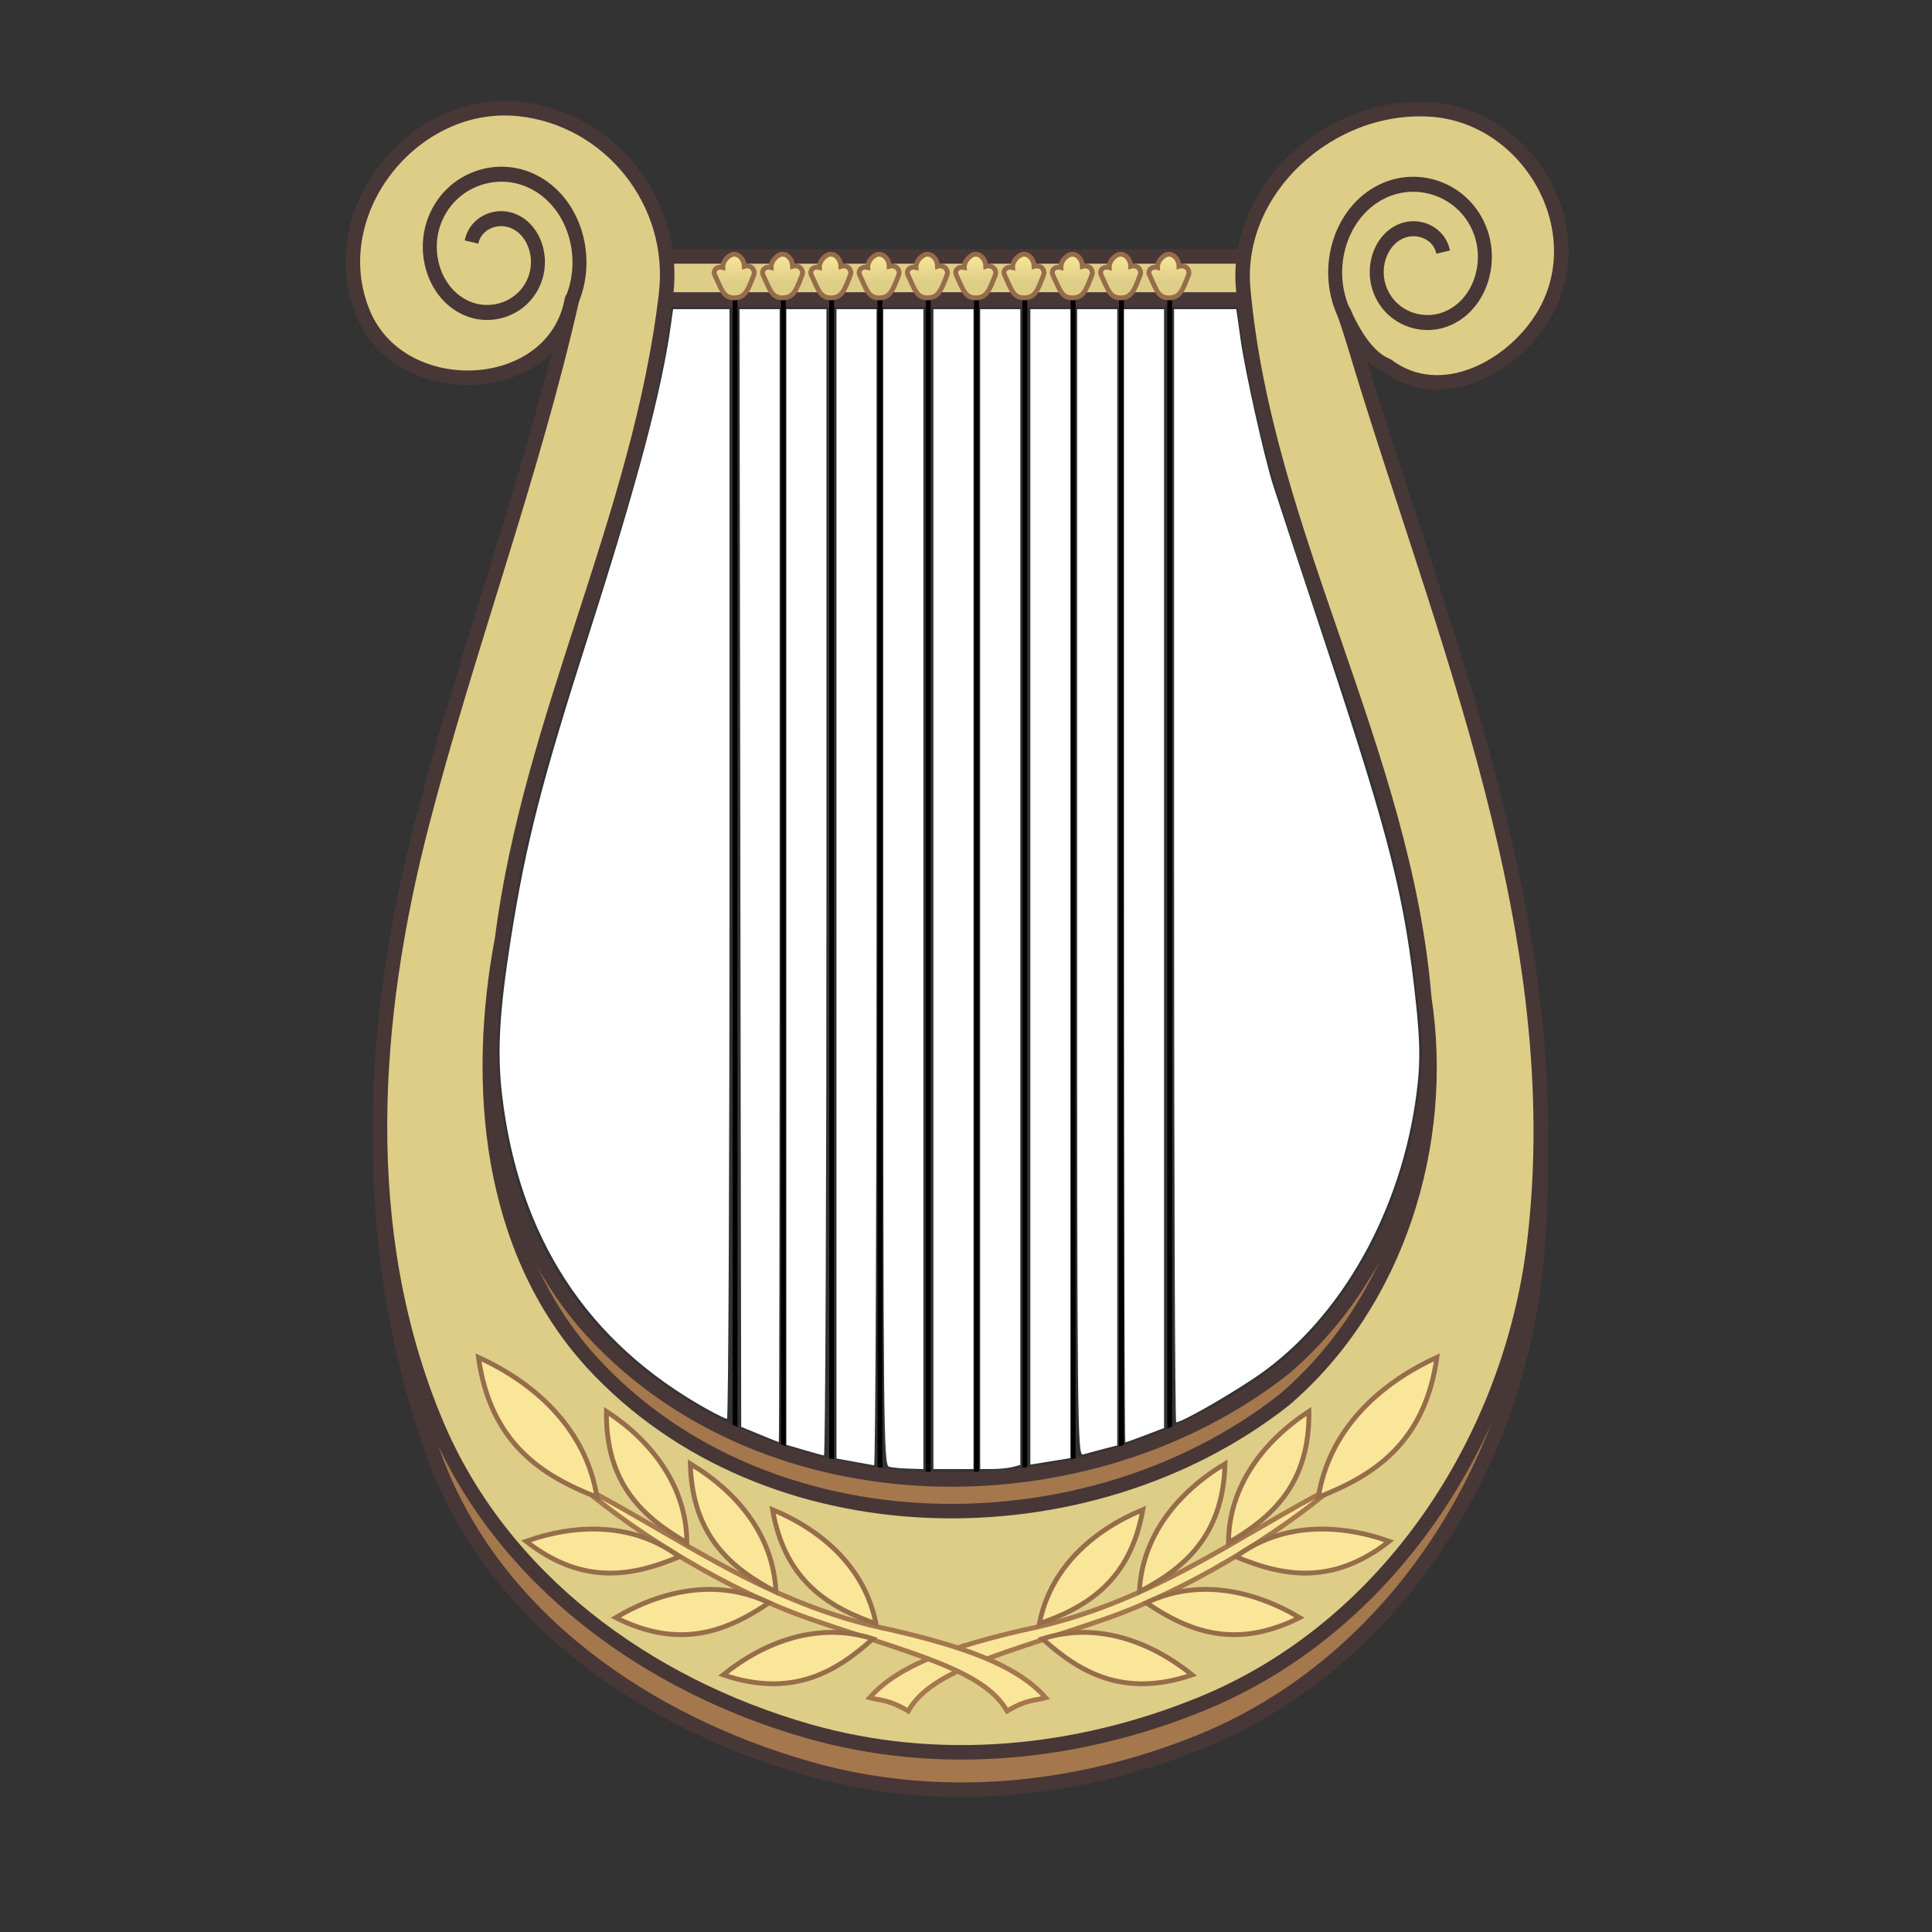 <?xml version="1.0" encoding="UTF-8" standalone="no"?>
<svg
   id="svg2"
   viewBox="-50 0 400 400"
   version="1.1"
   sodipodi:docname="qabc.svg"
   inkscape:version="1.2.2 (b0a8486541, 2022-12-01)"
   width="400"
   height="400"
   xmlns:inkscape="http://www.inkscape.org/namespaces/inkscape"
   xmlns:sodipodi="http://sodipodi.sourceforge.net/DTD/sodipodi-0.dtd"
   xmlns:xlink="http://www.w3.org/1999/xlink"
   xmlns="http://www.w3.org/2000/svg"
   xmlns:svg="http://www.w3.org/2000/svg"
   xmlns:rdf="http://www.w3.org/1999/02/22-rdf-syntax-ns#"
   xmlns:cc="http://creativecommons.org/ns#"
   xmlns:dc="http://purl.org/dc/elements/1.1/">
  <rect x="-50" y="0" width="400" height="400" fill="#333333" stroke="none"/>
  <sodipodi:namedview
     id="namedview1"
     pagecolor="#ffffff"
     bordercolor="#000000"
     borderopacity="0.25"
     inkscape:showpageshadow="2"
     inkscape:pageopacity="0.0"
     inkscape:pagecheckerboard="true"
     inkscape:deskcolor="#d1d1d1"
     showgrid="false"
     inkscape:zoom="1.445"
     inkscape:cx="-2.0761246"
     inkscape:cy="228.02768"
     inkscape:window-width="1920"
     inkscape:window-height="1011"
     inkscape:window-x="0"
     inkscape:window-y="0"
     inkscape:window-maximized="1"
     inkscape:current-layer="g3794" />
  <defs
     id="defs6">
    <linearGradient
       id="linearGradient3773">
      <stop
         id="stop3775"
         stop-color="#decd87"
         offset="0" />
      <stop
         id="stop3926"
         stop-color="#decd87"
         offset=".373" />
      <stop
         id="stop3777"
         stop-color="#fae698"
         offset="1" />
    </linearGradient>
    <linearGradient
       id="linearGradient3997"
       y2="49.875"
       xlink:href="#linearGradient3773"
       gradientUnits="userSpaceOnUse"
       x2="102.12"
       y1="58.875"
       x1="102.25" />
    <linearGradient
       id="linearGradient3999"
       y2="49.875"
       xlink:href="#linearGradient3773"
       gradientUnits="userSpaceOnUse"
       x2="102.12"
       gradientTransform="translate(10)"
       y1="58.875"
       x1="102.25" />
    <linearGradient
       id="linearGradient4001"
       y2="49.875"
       xlink:href="#linearGradient3773"
       gradientUnits="userSpaceOnUse"
       x2="102.12"
       gradientTransform="translate(20)"
       y1="58.875"
       x1="102.25" />
    <linearGradient
       id="linearGradient4003"
       y2="49.875"
       xlink:href="#linearGradient3773"
       gradientUnits="userSpaceOnUse"
       x2="102.12"
       gradientTransform="translate(30)"
       y1="58.875"
       x1="102.25" />
    <linearGradient
       id="linearGradient4005"
       y2="49.875"
       xlink:href="#linearGradient3773"
       gradientUnits="userSpaceOnUse"
       x2="102.12"
       gradientTransform="translate(40)"
       y1="58.875"
       x1="102.25" />
    <linearGradient
       inkscape:collect="always"
       xlink:href="#linearGradient3773"
       id="linearGradient616"
       gradientUnits="userSpaceOnUse"
       x1="102.25"
       y1="58.875"
       x2="102.12"
       y2="49.875" />
    <linearGradient
       inkscape:collect="always"
       xlink:href="#linearGradient3773"
       id="linearGradient618"
       gradientUnits="userSpaceOnUse"
       gradientTransform="translate(10)"
       x1="102.25"
       y1="58.875"
       x2="102.12"
       y2="49.875" />
    <linearGradient
       inkscape:collect="always"
       xlink:href="#linearGradient3773"
       id="linearGradient620"
       gradientUnits="userSpaceOnUse"
       gradientTransform="translate(20)"
       x1="102.25"
       y1="58.875"
       x2="102.12"
       y2="49.875" />
    <linearGradient
       inkscape:collect="always"
       xlink:href="#linearGradient3773"
       id="linearGradient622"
       gradientUnits="userSpaceOnUse"
       gradientTransform="translate(30)"
       x1="102.25"
       y1="58.875"
       x2="102.12"
       y2="49.875" />
    <linearGradient
       inkscape:collect="always"
       xlink:href="#linearGradient3773"
       id="linearGradient624"
       gradientUnits="userSpaceOnUse"
       gradientTransform="translate(40)"
       x1="102.25"
       y1="58.875"
       x2="102.12"
       y2="49.875" />
  </defs>
  <g
     id="g4017">
    <g
       id="g3806"
       transform="translate(7.087,3.937)">
      <rect
         id="rect2993"
         height="8.908"
         width="128.54"
         stroke="#483737"
         stroke-linecap="square"
         y="49.156"
         x="75.822"
         stroke-width="3"
         fill="#decd87" />
      <g
         id="g3794"
         stroke="#000000"
         stroke-width="1px"
         transform="translate(-4.907,-7)"
         fill="none"
         style="fill:#008080;fill-opacity:1;stroke-width:1;stroke-dasharray:none">
        <path
           id="path3774"
           d="M 140,60 V 310"
           style="fill:#008080;fill-opacity:1;stroke-width:1;stroke-dasharray:none" />
        <path
           id="path3776"
           d="M 150,60 V 310"
           style="fill:#008080;fill-opacity:1;stroke-width:1;stroke-dasharray:none" />
        <path
           id="path3778"
           d="M 160,60 V 310"
           style="fill:#008080;fill-opacity:1;stroke-width:1;stroke-dasharray:none" />
        <path
           id="path3780"
           d="M 170,60 V 310"
           style="fill:#008080;fill-opacity:1;stroke-width:1;stroke-dasharray:none" />
        <path
           id="path3782"
           d="M 180,60 V 310"
           style="fill:#008080;fill-opacity:1;stroke-width:1;stroke-dasharray:none" />
        <path
           id="path3784"
           d="M 130,60 V 310"
           style="fill:#008080;fill-opacity:1;stroke-width:1;stroke-dasharray:none" />
        <path
           id="path3786"
           d="M 120,60 V 310"
           style="fill:#008080;fill-opacity:1;stroke-width:1;stroke-dasharray:none" />
        <path
           id="path3788"
           d="M 110,60 V 310"
           style="fill:#008080;fill-opacity:1;stroke-width:1;stroke-dasharray:none" />
        <path
           id="path3790"
           d="M 100,60 V 310"
           style="fill:#008080;fill-opacity:1;stroke-width:1;stroke-dasharray:none" />
        <path
           id="path3792"
           d="M 190,60 V 310"
           style="fill:#008080;fill-opacity:1;stroke-width:1;stroke-dasharray:none" />
        <path
           style="fill:#ffffff;fill-opacity:1;stroke:none;stroke-width:0.692"
           d="M 96.54,291.829 C 71.609,278.009 57.385,256.228 53.94,226.596 c -1.018,-8.756 -0.542,-17.188 1.813,-32.133 3.137,-19.903 6.339,-32.399 16.225,-63.322 9.992,-31.256 15.007,-50.177 16.92,-63.841 l 0.46,-3.287 h 5.84 5.84 V 178.893 c 0,63.183 -0.234,114.873 -0.519,114.866 -0.285,-0.007 -2.076,-0.876 -3.979,-1.931 z"
           id="path1"
           transform="translate(-2.18,3.063)" />
        <path
           style="fill:#ffffff;fill-opacity:1;stroke:none;stroke-width:0.692"
           d="m 107.266,296.984 -3.806,-1.567 -0.175,-115.701 -0.175,-115.701 h 4.154 4.154 V 181.315 c 0,64.516 -0.078,117.287 -0.173,117.269 -0.095,-0.018 -1.886,-0.738 -3.979,-1.6 z"
           id="path2"
           transform="translate(-2.18,3.063)" />
        <path
           style="fill:#ffffff;fill-opacity:1;stroke:none;stroke-width:0.692"
           d="m 116.436,300.202 -3.633,-1.071 V 181.572 64.014 h 4.152 4.152 V 182.699 c 0,65.277 -0.234,118.66 -0.519,118.629 -0.285,-0.031 -2.154,-0.538 -4.152,-1.127 z"
           id="path3"
           transform="translate(-2.18,3.063)" />
        <path
           style="fill:#ffffff;fill-opacity:1;stroke:none;stroke-width:0.692"
           d="m 126.817,302.633 -3.633,-0.663 V 182.992 64.014 h 4.152 4.152 V 183.737 c 0,65.848 -0.234,119.686 -0.519,119.641 -0.285,-0.045 -2.154,-0.38 -4.152,-0.745 z"
           id="path4"
           transform="translate(-2.18,3.063)" />
        <path
           style="fill:#ffffff;fill-opacity:1;stroke:none;stroke-width:0.692"
           d="m 134.083,303.675 c -1.148,-0.3 -1.211,-6.597 -1.211,-119.989 V 64.014 h 4.152 4.152 V 184.083 304.152 l -2.941,-0.08 c -1.618,-0.044 -3.486,-0.223 -4.152,-0.397 z"
           id="path5"
           transform="translate(-2.18,3.063)" />
        <path
           style="fill:#ffffff;fill-opacity:1;stroke:none;stroke-width:0.692"
           d="M 143.253,184.083 V 64.014 h 4.152 4.152 V 184.083 304.152 h -4.152 -4.152 z"
           id="path6"
           transform="translate(-2.18,3.063)" />
        <path
           style="fill:#ffffff;fill-opacity:1;stroke:none;stroke-width:0.692"
           d="M 152.941,184.083 V 64.014 h 4.152 4.152 V 183.656 303.299 l -1.557,0.417 c -0.856,0.23 -2.725,0.422 -4.152,0.427 l -2.595,0.009 z"
           id="path7"
           transform="translate(-2.18,3.063)" />
        <path
           style="fill:#ffffff;fill-opacity:1;stroke:none;stroke-width:0.692"
           d="M 163.322,183.618 V 64.014 h 4.152 4.152 V 182.95 301.885 l -4.152,0.669 -4.152,0.669 z"
           id="path8"
           transform="translate(-2.18,3.063)" />
        <path
           style="fill:#ffffff;fill-opacity:1;stroke:none;stroke-width:0.692"
           d="M 173.01,182.746 V 64.014 h 4.152 4.152 V 181.634 299.255 l -2.941,0.76 c -1.618,0.418 -3.486,0.918 -4.152,1.111 -1.15,0.334 -1.211,-5.63 -1.211,-118.38 z"
           id="path9"
           transform="translate(-2.18,3.063)" />
        <path
           style="fill:#ffffff;fill-opacity:1;stroke:none;stroke-width:0.692"
           d="M 182.699,181.315 V 64.014 h 4.152 4.152 V 179.835 295.656 l -3.868,1.48 c -2.127,0.814 -3.996,1.48 -4.152,1.48 -0.156,0 -0.284,-52.785 -0.284,-117.301 z"
           id="path10"
           transform="translate(-2.18,3.063)" />
        <path
           style="fill:#ffffff;fill-opacity:1;stroke:none;stroke-width:0.692"
           d="M 193.08,179.239 V 64.014 h 6.442 6.442 l 0.899,6.352 c 0.937,6.621 4.813,24 6.686,29.98 0.596,1.903 5.571,17.007 11.055,33.564 13.278,40.088 16.281,52.07 18.602,74.237 0.739,7.055 0.827,11.185 0.34,15.895 -2.525,24.407 -14.524,47.054 -31.631,59.704 -5.019,3.711 -17.046,10.717 -18.399,10.717 -0.239,0 -0.435,-51.851 -0.435,-115.225 z"
           id="path11"
           transform="translate(-2.18,3.063)" />
      </g>
      <path
         id="path3770"
         stroke-linejoin="round"
         d="m 59.93,64.641 c 1.586,-63.023 8.701,-33.698 -13.056,119.21 -5.702,30.115 -2.838,64.247 18.667,87.823 36.126,39.275 102.41,39.802 143.26,7.662 23.415,-19.996 33.624,-53.063 28.994,-83.191 -3.42,-45.128 -28.631,-174.03 -15.292,-130.79 18.079,60.278 45.724,131.48 38.065,195.74 -4.833,40.553 -30.109,79.675 -68.993,95.513 -25.813,10.513 -54.395,13.317 -81.399,5.588 -33.155,-9.48 -64.619,-30.84 -77.091,-63.95 -31.133,-86.27 9.116,-157.42 26.841,-233.6 z"
         stroke="#483737"
         stroke-linecap="round"
         stroke-width="3"
         fill="#a4774d" />
      <path
         id="path2989"
         stroke-linejoin="round"
         d="M 61.332,58.063 C 57.651,78.433 26.088,79.777 18.181,61.112 9.405,40.395 28.182,16.313 50.366,18.626 69.108,20.58 83.06,37.89 80.814,56.983 c -5.422,46.087 -28.101,87.547 -33.94,133.42 -5.702,30.115 -2.838,64.247 18.667,87.823 36.126,39.275 102.41,39.802 143.26,7.662 23.415,-19.996 33.624,-53.063 28.994,-83.191 -4.169,-50.919 -32.99,-96.24 -37.495,-146.88 -1.826,-20.526 17.982,-38.547 38.978,-37.078 20.12,1.407 33.536,24.706 23.432,42.285 -6.306,10.971 -21.448,19.169 -32.626,10.716 -7.901,-2.988 -11.735,-20.712 -6.646,-4.051 18.079,60.278 44.789,121.41 37.13,185.67 -4.833,40.553 -30.109,79.675 -68.993,95.513 -25.813,10.513 -54.395,13.317 -81.399,5.588 -33.135,-9.49 -63.452,-31.31 -77.071,-63.96 -16.473,-39.48 -13.298,-83.48 -2.844,-123.83 9.449,-36.47 22.733,-71.84 31.087,-108.61 z"
         stroke="#483737"
         stroke-linecap="round"
         stroke-width="3"
         fill="#decd87" />
      <path
         id="path2987"
         stroke-linejoin="round"
         d="m 104.05,107.4 c -2.662,-9.344 4.663,-18.274 13.624,-20.139 12.521,-2.605 24.025,7.165 26.034,19.266 2.603,15.678 -9.666,29.804 -24.907,31.929 -18.828,2.626 -35.597,-12.167 -37.825,-30.548 -2.663,-21.975 14.667,-41.399 36.19,-43.72 25.12,-2.708 47.207,17.167 49.615,41.831 0.081,0.83 0.141,1.662 0.179,2.495"
         transform="matrix(0.331,0.191,-0.178,0.355,25.206,-11.826)"
         stroke="#483737"
         stroke-width="7.702"
         fill="none" />
      <path
         id="path2991"
         stroke-linejoin="round"
         d="m 104.05,107.4 c -2.662,-9.344 4.663,-18.274 13.624,-20.139 12.521,-2.605 24.025,7.165 26.034,19.266 2.603,15.678 -9.666,29.804 -24.907,31.929 -18.828,2.626 -35.597,-12.167 -37.825,-30.548 -2.663,-21.975 14.667,-41.399 36.19,-43.72 25.12,-2.708 47.207,17.167 49.615,41.831 0.081,0.83 0.141,1.662 0.179,2.495"
         transform="matrix(-0.331,0.191,0.178,0.355,257.03,-9.742)"
         stroke="#483737"
         stroke-width="7.702"
         fill="none" />
    </g>
    <g
       id="g3853"
       stroke-width="1px"
       transform="matrix(-1,0,0,1,301.55,-3)"
       fill="#fae698">
      <path
         id="path3855"
         stroke="#a4774d"
         d="m 75,310.5 c 20.835,10.748 38.495,24.672 64.75,30 13.413,3.123 25.594,6.919 31.75,14 -2.388,0.638 -3.794,0.294 -8,2.75 -4.832,-8.645 -20.299,-11.953 -40.826,-19.083 -16.75,-5.82 -35.292,-17.15 -47.67,-27.67 z" />
      <path
         id="path3857"
         stroke="#966d4a"
         d="m 54.055,284.03 c 2.515,17.837 13.193,24.523 24.547,28.944 C 76.418,299.222 66.221,289.555 54.055,284.03 Z" />
      <path
         id="path3859"
         stroke="#966d4a"
         d="m 80.552,295.21 c -0.198,15.143 7.803,22.065 16.655,27.19 -0.051,-11.706 -7.271,-21.043 -16.655,-27.19 z" />
      <path
         id="path3861"
         stroke="#966d4a"
         d="m 97.922,306.06 c 0.405,15.139 8.675,21.736 17.724,26.506 -0.517,-11.695 -8.103,-20.737 -17.724,-26.506 z" />
      <path
         id="path3863"
         stroke="#966d4a"
         d="m 114.94,315.56 c 2.622,14.916 11.77,20.228 21.421,23.619 -2.227,-11.493 -11.058,-19.324 -21.421,-23.619 z" />
      <path
         id="path3865"
         stroke="#966d4a"
         d="m 104.73,349.76 c 14.346,4.854 23.395,-0.626 30.999,-7.468 -11.153,-3.558 -22.26,0.434 -30.999,7.468 z" />
      <path
         id="path3867"
         stroke="#966d4a"
         d="m 82.479,337.91 c 13.527,6.81 23.253,2.649 31.738,-3.064 -10.546,-5.082 -22.102,-2.68 -31.738,3.064 z" />
      <path
         id="path3869"
         stroke="#966d4a"
         d="m 63.92,322.11 c 11.935,9.322 22.287,7.141 31.725,3.197 C 86.295,318.262 74.492,318.36 63.92,322.11 Z" />
    </g>
    <g
       id="g3843"
       stroke-width="1px"
       transform="translate(-5,-3)"
       fill="#fae698">
      <path
         id="path3833"
         stroke="#a4774d"
         d="m 75,310.5 c 20.835,10.748 38.495,24.672 64.75,30 13.413,3.123 25.594,6.919 31.75,14 -2.388,0.638 -3.794,0.294 -8,2.75 -4.832,-8.645 -20.299,-11.953 -40.826,-19.083 -16.75,-5.82 -35.292,-17.15 -47.67,-27.67 z" />
      <path
         id="path3785"
         stroke="#966d4a"
         d="m 54.055,284.03 c 2.515,17.837 13.193,24.523 24.547,28.944 C 76.418,299.222 66.221,289.555 54.055,284.03 Z" />
      <path
         id="path3787"
         stroke="#966d4a"
         d="m 80.552,295.21 c -0.198,15.143 7.803,22.065 16.655,27.19 -0.051,-11.706 -7.271,-21.043 -16.655,-27.19 z" />
      <path
         id="path3789"
         stroke="#966d4a"
         d="m 97.922,306.06 c 0.405,15.139 8.675,21.736 17.724,26.506 -0.517,-11.695 -8.103,-20.737 -17.724,-26.506 z" />
      <path
         id="path3791"
         stroke="#966d4a"
         d="m 114.94,315.56 c 2.622,14.916 11.77,20.228 21.421,23.619 -2.227,-11.493 -11.058,-19.324 -21.421,-23.619 z" />
      <path
         id="path3793"
         stroke="#966d4a"
         d="m 104.73,349.76 c 14.346,4.854 23.395,-0.626 30.999,-7.468 -11.153,-3.558 -22.26,0.434 -30.999,7.468 z" />
      <path
         id="path3795"
         stroke="#966d4a"
         d="m 82.479,337.91 c 13.527,6.81 23.253,2.649 31.738,-3.064 -10.546,-5.082 -22.102,-2.68 -31.738,3.064 z" />
      <path
         id="path3797"
         stroke="#966d4a"
         d="m 63.92,322.11 c 11.935,9.322 22.287,7.141 31.725,3.197 C 86.295,318.262 74.492,318.36 63.92,322.11 Z" />
    </g>
    <g
       id="g3983"
       stroke="#966d4a"
       transform="translate(0,3)">
      <g
         id="g3944">
        <path
           id="path3873"
           d="m 106.07,53.926 c -1.236,3.226 -1.811,4.742 -4.044,4.742 -2.234,0 -2.584,-1.615 -4.044,-4.742 -0.424,-0.908 0.403,-1.886 1.672,-1.54 -0.069,-1.38 1.33,-2.758 2.373,-2.758 1.008,0 2.042,1.069 2.076,2.522 1.423,-0.448 2.334,0.819 1.968,1.776 z"
           fill="url(#linearGradient3997)"
           style="fill:url(#linearGradient616)" />
        <path
           id="path3928"
           d="m 116.07,53.926 c -1.236,3.226 -1.811,4.742 -4.044,4.742 -2.234,0 -2.584,-1.615 -4.044,-4.742 -0.424,-0.908 0.403,-1.886 1.672,-1.54 -0.069,-1.38 1.33,-2.758 2.373,-2.758 1.008,0 2.042,1.069 2.076,2.522 1.423,-0.448 2.334,0.819 1.968,1.776 z"
           fill="url(#linearGradient3999)"
           style="fill:url(#linearGradient618)" />
        <path
           id="path3932"
           d="m 126.07,53.926 c -1.236,3.226 -1.811,4.742 -4.044,4.742 -2.234,0 -2.584,-1.615 -4.044,-4.742 -0.424,-0.908 0.403,-1.886 1.672,-1.54 -0.069,-1.38 1.33,-2.758 2.373,-2.758 1.008,0 2.042,1.069 2.076,2.522 1.423,-0.448 2.334,0.819 1.968,1.776 z"
           fill="url(#linearGradient4001)"
           style="fill:url(#linearGradient620)" />
        <path
           id="path3936"
           d="m 136.07,53.926 c -1.236,3.226 -1.811,4.742 -4.044,4.742 -2.234,0 -2.584,-1.615 -4.044,-4.742 -0.424,-0.908 0.403,-1.886 1.672,-1.54 -0.069,-1.38 1.33,-2.758 2.373,-2.758 1.008,0 2.042,1.069 2.076,2.522 1.423,-0.448 2.334,0.819 1.968,1.776 z"
           fill="url(#linearGradient4003)"
           style="fill:url(#linearGradient622)" />
        <path
           id="path3940"
           d="m 146.07,53.926 c -1.236,3.226 -1.811,4.742 -4.044,4.742 -2.234,0 -2.584,-1.615 -4.044,-4.742 -0.424,-0.908 0.403,-1.886 1.672,-1.54 -0.069,-1.38 1.33,-2.758 2.373,-2.758 1.008,0 2.042,1.069 2.076,2.522 1.423,-0.448 2.334,0.819 1.968,1.776 z"
           fill="url(#linearGradient4005)"
           style="fill:url(#linearGradient624)" />
      </g>
      <g
         id="g3961"
         transform="translate(50)">
        <path
           id="path3963"
           d="m 106.07,53.926 c -1.236,3.226 -1.811,4.742 -4.044,4.742 -2.234,0 -2.584,-1.615 -4.044,-4.742 -0.424,-0.908 0.403,-1.886 1.672,-1.54 -0.069,-1.38 1.33,-2.758 2.373,-2.758 1.008,0 2.042,1.069 2.076,2.522 1.423,-0.448 2.334,0.819 1.968,1.776 z"
           fill="url(#linearGradient3997)"
           style="fill:url(#linearGradient3997)" />
        <path
           id="path3965"
           d="m 116.07,53.926 c -1.236,3.226 -1.811,4.742 -4.044,4.742 -2.234,0 -2.584,-1.615 -4.044,-4.742 -0.424,-0.908 0.403,-1.886 1.672,-1.54 -0.069,-1.38 1.33,-2.758 2.373,-2.758 1.008,0 2.042,1.069 2.076,2.522 1.423,-0.448 2.334,0.819 1.968,1.776 z"
           fill="url(#linearGradient3999)"
           style="fill:url(#linearGradient3999)" />
        <path
           id="path3967"
           d="m 126.07,53.926 c -1.236,3.226 -1.811,4.742 -4.044,4.742 -2.234,0 -2.584,-1.615 -4.044,-4.742 -0.424,-0.908 0.403,-1.886 1.672,-1.54 -0.069,-1.38 1.33,-2.758 2.373,-2.758 1.008,0 2.042,1.069 2.076,2.522 1.423,-0.448 2.334,0.819 1.968,1.776 z"
           fill="url(#linearGradient4001)"
           style="fill:url(#linearGradient4001)" />
        <path
           id="path3969"
           d="m 136.07,53.926 c -1.236,3.226 -1.811,4.742 -4.044,4.742 -2.234,0 -2.584,-1.615 -4.044,-4.742 -0.424,-0.908 0.403,-1.886 1.672,-1.54 -0.069,-1.38 1.33,-2.758 2.373,-2.758 1.008,0 2.042,1.069 2.076,2.522 1.423,-0.448 2.334,0.819 1.968,1.776 z"
           fill="url(#linearGradient4003)"
           style="fill:url(#linearGradient4003)" />
        <path
           id="path3971"
           d="m 146.07,53.926 c -1.236,3.226 -1.811,4.742 -4.044,4.742 -2.234,0 -2.584,-1.615 -4.044,-4.742 -0.424,-0.908 0.403,-1.886 1.672,-1.54 -0.069,-1.38 1.33,-2.758 2.373,-2.758 1.008,0 2.042,1.069 2.076,2.522 1.423,-0.448 2.334,0.819 1.968,1.776 z"
           fill="url(#linearGradient4005)"
           style="fill:url(#linearGradient4005)" />
      </g>
    </g>
  </g>
</svg>
